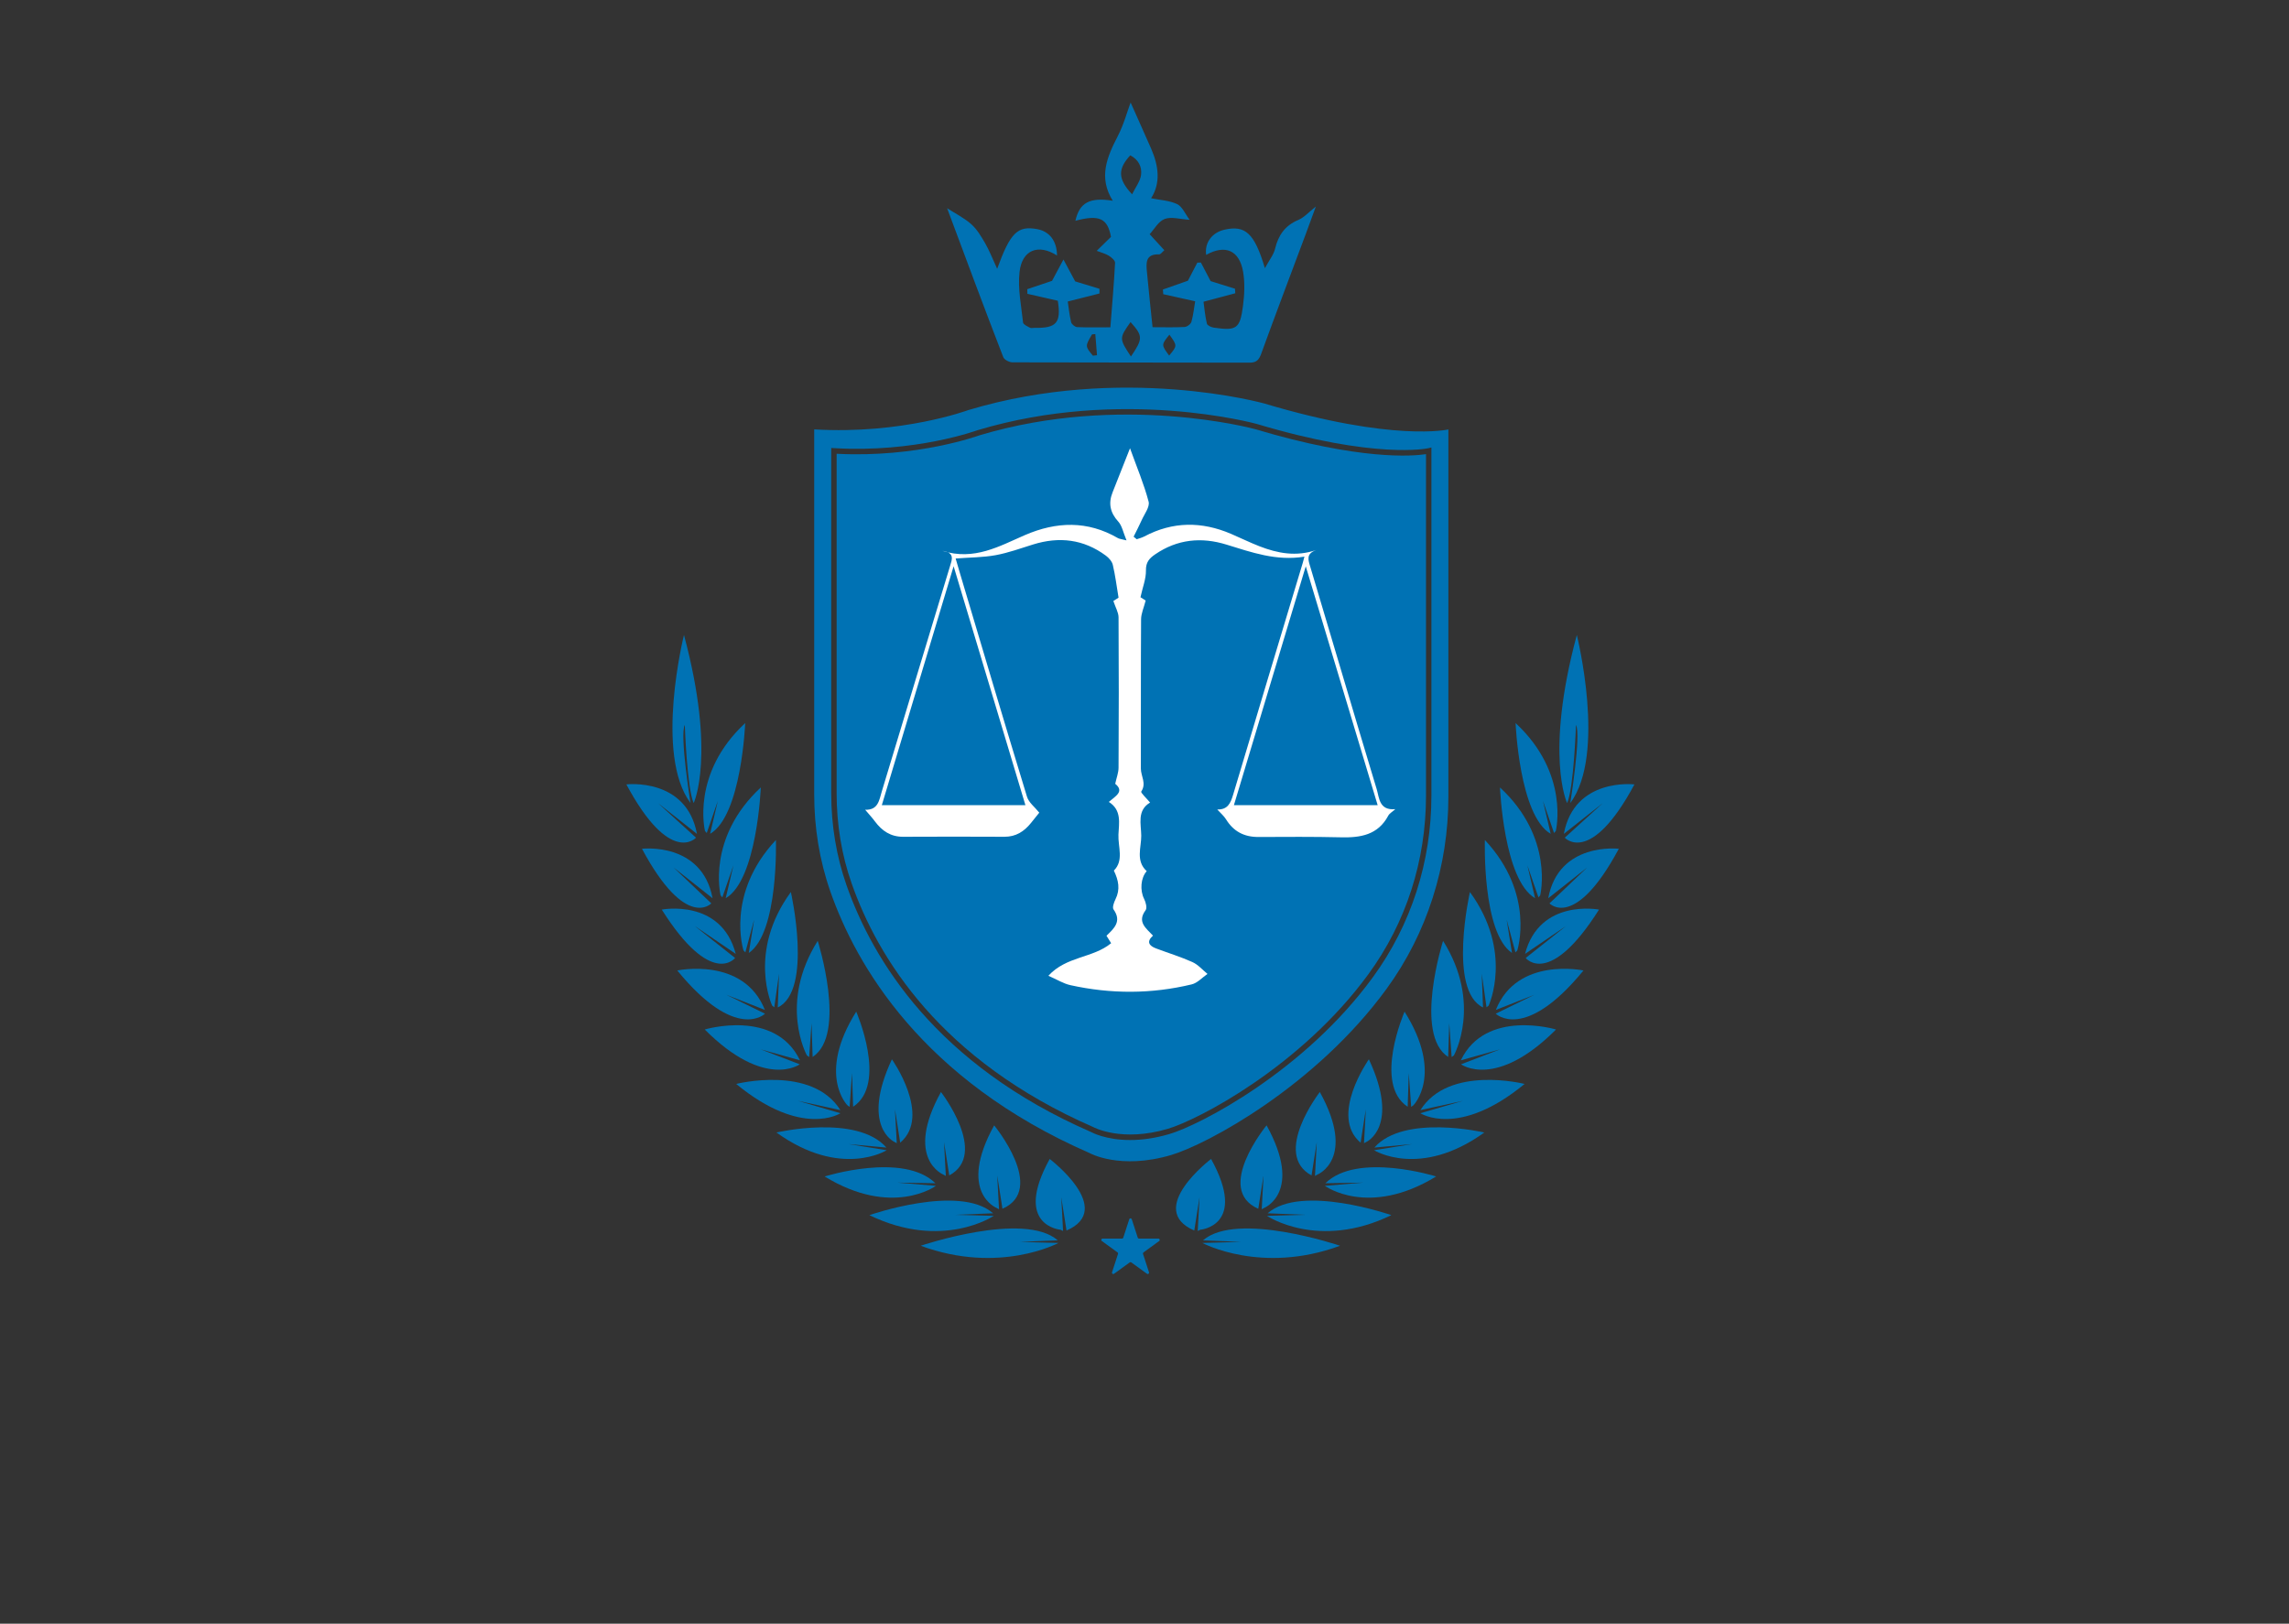 <?xml version="1.0" encoding="utf-8"?>
<!-- Generator: Adobe Illustrator 23.1.1, SVG Export Plug-In . SVG Version: 6.00 Build 0)  -->
<svg version="1.1" id="Calque_1" xmlns="http://www.w3.org/2000/svg" xmlns:xlink="http://www.w3.org/1999/xlink" x="0px" y="0px"
	 viewBox="0 0 419.53 297.64" style="enable-background:new 0 0 419.53 297.64;" xml:space="preserve">
<rect x="0" y="0" width="419.53" height="297.64" fill="#333333" stroke="none"/>
<style type="text/css">
	.st0{fill:#0072B4;}
	.st1{fill:#FFFFFF;}
	.st2{font-family:'Futura-Medium';}
	.st3{font-size:12.751px;}
	.st4{font-family:'Sana';}
	.st5{font-size:22px;}
</style>
<g>
	<g>
		<path class="st0" d="M230.05,78.67c-0.23-0.06-24.53-6.68-50.57,1.14c-0.08,0.03-11.34,4.15-26.14,3.37v62.26
			c0,5.74,0.92,11.28,2.74,16.47c4.77,13.65,16.33,32.48,44.28,44.69c0.1,0.05,5.21,2.83,13.7,0.32
			c5.47-1.62,24.35-11.35,36.77-28.38c6.89-9.45,10.53-20.76,10.53-32.7V83.25C258.92,83.62,249.34,84.44,230.05,78.67z"/>
		<path class="st0" d="M231.7,73.96c0,0-25.98-7.27-54.22,1.21c0,0-12.12,4.51-28.25,3.54v66.95c0,6.03,0.96,12.04,2.95,17.74
			c4.69,13.42,16.75,34.53,47.5,47.96c0,0,5.56,3.15,14.97,0.37c6.59-1.95,26.48-12.62,39.48-30.46
			c7.44-10.2,11.33-22.56,11.33-35.19V78.72C265.46,78.72,255.48,81.08,231.7,73.96z M262.35,145.84c0,12.16-3.71,23.67-10.72,33.29
			c-12.57,17.24-31.73,27.11-37.29,28.75c-2.77,0.82-5.19,1.1-7.21,1.1c-4.5,0-7.06-1.41-7.21-1.49
			c-28.23-12.32-39.94-31.41-44.78-45.25c-1.85-5.3-2.79-10.95-2.79-16.8V82.12l0.53,0.03c14.85,0.89,26.18-3.25,26.29-3.29
			c26.36-7.92,50.92-1.22,51.16-1.15c21.87,6.55,31.32,4.48,31.41,4.46l0.61-0.14l0,0.63V145.84z"/>
	</g>
	<path class="st0" d="M173.59,38.17c1.57,1.01,3.16,1.8,4.44,2.94c1.05,0.94,1.81,2.24,2.53,3.48c0.77,1.34,1.33,2.79,2.2,4.68
		c2.42-6.66,3.76-7.92,7.32-7.27c2.28,0.41,3.64,2.2,3.65,4.84c-3.4-2.19-6.42-1.06-6.87,3.04c-0.34,3.03,0.32,6.17,0.65,9.25
		c0.04,0.36,0.8,0.69,1.27,0.95c0.21,0.11,0.53,0.01,0.81,0.02c4.08,0.08,4.91-0.93,4.29-4.97c-1.9-0.43-3.74-0.85-5.58-1.27
		c-0.01-0.28-0.01-0.57-0.02-0.85c1.48-0.5,2.96-1,4.54-1.53c0.52-0.98,1.14-2.15,2.09-3.91c0.89,1.66,1.5,2.79,2.15,4.01
		c1.34,0.41,2.89,0.89,4.45,1.36c0,0.29,0,0.57,0,0.86c-1.82,0.46-3.64,0.92-5.81,1.47c0.16,1.06,0.3,2.45,0.62,3.8
		c0.09,0.37,0.7,0.87,1.09,0.89c1.89,0.09,3.79,0.04,6.1,0.04c0.32-4.13,0.66-7.97,0.86-11.82c0.02-0.42-0.65-1-1.13-1.3
		c-0.63-0.39-1.39-0.57-2.23-0.9c1.02-1.01,1.78-1.75,2.61-2.56c-0.63-3.4-2.13-4.12-6.52-2.95c0.74-3.3,2.59-4.36,6.85-3.67
		c-2.69-4.3-1.04-8.05,0.93-11.88c1.09-2.11,1.71-4.45,2.34-6.13c1.13,2.55,2.47,5.51,3.77,8.48c1.36,3.13,1.78,6.27-0.02,9.07
		c1.64,0.34,3.36,0.4,4.78,1.08c0.95,0.46,1.48,1.8,2.28,2.87c-1.77-0.11-3.35-0.61-4.57-0.15c-1.14,0.43-1.9,1.87-2.75,2.79
		c1.09,1.19,1.85,2.02,2.69,2.94c-0.36,0.3-0.67,0.77-0.96,0.76c-2.56-0.09-2.38,1.64-2.22,3.31c0.3,3.24,0.65,6.47,1.02,10.04
		c2.1,0,3.99,0.06,5.87-0.04c0.45-0.02,1.13-0.53,1.25-0.94c0.36-1.27,0.49-2.61,0.69-3.77c-2.14-0.48-4-0.89-5.85-1.3
		c-0.02-0.29-0.04-0.57-0.06-0.86c1.45-0.51,2.9-1.02,4.58-1.61c0.47-0.9,1.1-2.11,1.73-3.32c0.22,0,0.43,0,0.65-0.01
		c0.6,1.15,1.2,2.3,1.78,3.4c1.45,0.46,2.96,0.93,4.47,1.4c0.02,0.28,0.03,0.55,0.05,0.83c-1.8,0.48-3.61,0.96-5.82,1.55
		c0.16,1.17,0.29,2.62,0.62,4.02c0.08,0.33,0.8,0.66,1.27,0.73c4.17,0.6,4.79,0.21,5.34-3.95c0.27-2.06,0.38-4.23,0.03-6.26
		c-0.67-3.98-3.29-5.08-6.77-3.13c-0.34-2.17,1.05-4.09,3.33-4.61c3.83-0.88,5.52,0.62,7.43,7.05c0.78-1.45,1.6-2.45,1.87-3.58
		c0.6-2.49,1.84-4.25,4.27-5.27c1.07-0.45,1.91-1.44,3.2-2.45c-0.69,1.88-1.27,3.46-1.85,5.04c-2.73,7.31-5.5,14.61-8.17,21.95
		c-0.41,1.13-0.87,1.63-2.13,1.63c-14.49-0.04-28.98-0.01-43.47-0.06c-0.57,0-1.49-0.48-1.67-0.95
		C180.36,56.37,176.98,47.28,173.59,38.17z M207.49,35.62c0.63-1.29,1.48-2.37,1.64-3.53c0.21-1.5-0.48-2.87-1.98-3.61
		C204.85,30.99,204.85,32.79,207.49,35.62z M207.28,65.35c2.22-3.26,2.21-3.77-0.07-6.31C205.11,62,205.11,62.07,207.28,65.35z
		 M200.31,65.2c0.25-0.03,0.5-0.06,0.75-0.08c-0.1-1.29-0.21-2.59-0.31-3.88c-0.2,0.02-0.4,0.03-0.6,0.05
		C198.87,63.47,198.87,63.47,200.31,65.2z M214.33,61.35c-1.5,1.86-1.5,1.86-0.05,3.83C215.79,63.38,215.79,63.37,214.33,61.35z"/>
	<path class="st1" d="M190.48,148.97c-0.27,0.34-0.9,1.12-1.52,1.89c-1.25,1.56-2.77,2.54-4.87,2.53c-6.19-0.03-12.38-0.03-18.57,0
		c-2.26,0.01-3.86-1.07-5.15-2.8c-0.52-0.7-1.11-1.34-1.8-2.15c2.38,0.07,2.56-1.72,3.06-3.4c4.14-13.77,8.34-27.52,12.5-41.29
		c0.33-1.1,0.95-2.44-1.4-2.77c5.84,1.83,10.41-0.85,15.14-2.9c5.74-2.48,11.46-2.68,17.04,0.57c0.22,0.13,0.51,0.14,1.56,0.41
		c-0.62-1.49-0.82-2.68-1.5-3.43c-1.51-1.66-1.87-3.37-1.04-5.42c1.01-2.51,1.99-5.04,3.18-8.04c1.26,3.51,2.57,6.59,3.41,9.79
		c0.25,0.96-0.78,2.28-1.28,3.41c-0.45,1.02-0.98,2.01-1.47,3.01c0.19,0.16,0.38,0.31,0.57,0.47c0.46-0.16,0.94-0.28,1.37-0.5
		c5.23-2.78,10.53-2.79,15.91-0.49c1.75,0.75,3.45,1.59,5.22,2.28c3.32,1.29,6.72,1.95,10.42,0.68c-1.95,0.69-1.49,1.82-1.09,3.15
		c4.07,13.57,8.05,27.16,12.16,40.72c0.47,1.56,0.42,3.91,3.41,3.64c-0.6,0.53-1.09,0.79-1.3,1.2c-1.9,3.55-5.1,4.05-8.7,3.96
		c-5.03-0.12-10.07-0.08-15.1-0.06c-2.62,0.01-4.57-1.02-5.94-3.25c-0.38-0.61-0.97-1.1-1.6-1.79c1.94,0.05,2.45-1.18,2.91-2.71
		c4.22-14.18,8.5-28.33,12.76-42.49c0.09-0.3,0.17-0.61,0.31-1.15c-5.13,0.85-9.69-0.79-14.3-2.21c-4.6-1.42-9-0.99-13.06,1.79
		c-1.06,0.72-1.72,1.44-1.69,2.95c0.03,1.53-0.6,3.07-1,4.91c0.19,0.12,0.78,0.5,0.95,0.61c-0.34,1.33-0.84,2.39-0.84,3.46
		c-0.06,9.12-0.02,18.24-0.04,27.35c0,1.38,1.07,2.71,0.07,4.2c-0.14,0.21,1,1.26,1.62,2.02c-2.44,1.44-1.64,3.96-1.62,6.07
		c0.02,2.15-1.07,4.61,1,6.5c-1.11,1.25-1.26,3.52-0.48,5.08c0.31,0.61,0.59,1.67,0.28,2.08c-1.61,2.17,0.08,3.29,1.35,4.66
		c-1.25,1.13-0.71,1.87,0.57,2.35c2.22,0.84,4.5,1.53,6.66,2.5c1.04,0.47,1.85,1.43,2.76,2.17c-0.96,0.66-1.84,1.67-2.9,1.92
		c-7.38,1.78-14.82,1.78-22.23,0.14c-1.27-0.28-2.43-1.02-4.03-1.72c3.31-3.62,8.16-3.21,11.5-5.97c-0.3-0.48-0.55-0.89-0.85-1.37
		c1.38-1.33,2.85-2.63,1.29-4.82c-0.26-0.36,0.08-1.3,0.36-1.87c0.9-1.81,0.56-3.47-0.3-5.25c1.87-1.85,0.75-4.34,0.84-6.59
		c0.09-2.1,0.64-4.48-1.76-6c1.21-1.05,2.91-1.91,1.17-3.32c0.24-1.12,0.61-2.04,0.61-2.96c0.05-9.19,0.06-18.37,0-27.56
		c-0.01-0.91-0.56-1.81-0.95-2.99c0.21-0.13,0.76-0.48,0.95-0.61c-0.36-2.16-0.6-4.11-1.05-6.01c-0.15-0.64-0.72-1.28-1.27-1.69
		c-4.08-3.02-8.56-3.54-13.35-2.05c-2.27,0.71-4.53,1.53-6.86,1.96c-2.31,0.42-4.7,0.41-7.33,0.61c0.27,0.91,0.56,1.91,0.85,2.9
		c4.05,13.59,8.08,27.18,12.22,40.74C188.55,147.13,189.66,147.94,190.48,148.97z M187.94,147.6c-4.33-14.4-8.66-28.82-13.16-43.8
		c-4.51,15-8.84,29.42-13.16,43.8C170.46,147.6,179.13,147.6,187.94,147.6z M252.5,147.6c-4.38-14.54-8.71-28.94-13.18-43.79
		c-4.49,14.95-8.83,29.38-13.17,43.79C234.99,147.6,243.58,147.6,252.5,147.6z"/>
	<g>
		<g>
			<g>
				<path class="st0" d="M125.36,116.4c0,0-5.47,21.89,1.2,30.81c0,0-2.02-12.52-1.05-14.32c0,0,0.4,11.66,1.63,14.32
					C127.14,147.22,131.28,138.42,125.36,116.4z"/>
				<path class="st0" d="M127.57,153.56c0,0-4.71,5.26-12.77-9.77c0,0,11.01-1.32,12.94,9.07l-7.13-5.63L127.57,153.56z"/>
				<path class="st0" d="M129.21,152.32c0,0-2.61-10.52,7.37-19.77c0,0-0.67,16.95-6.43,20.3l1.41-6.02l-2.03,5.87L129.21,152.32z"
					/>
				<path class="st0" d="M130.37,165.6c0,0-4.65,5.02-12.71-10.01c0,0,11.01-1.32,12.94,9.07l-7.13-5.63L130.37,165.6z"/>
				<path class="st0" d="M132.07,164.12c0,0-2.61-10.52,7.37-19.77c0,0-0.67,16.95-6.43,20.3l1.41-6.02l-2.03,5.87L132.07,164.12z"
					/>
				<path class="st0" d="M134.73,175.61c0,0-4.33,5.55-13.44-8.87c0,0,10.88-2.1,13.56,8.12l-7.51-5.11L134.73,175.61z"/>
				<path class="st0" d="M136.27,174.22c0,0-3.36-10.31,5.94-20.24c0,0,0.54,16.96-4.97,20.71l0.98-6.11l-1.61,6L136.27,174.22z"/>
				<path class="st0" d="M140.21,185.82c0,0-5.28,5.28-16.08-7.92c0,0,12.15-2.59,16.06,7.23l-7.05-2.77L140.21,185.82z"/>
				<path class="st0" d="M141.52,184.34c0,0-4.59-9.82,3.43-20.82c0,0,4.09,18.02-2.4,21.16l0.23-6.18l-0.87,6.15L141.52,184.34z"/>
				<path class="st0" d="M146.58,195.1c0,0-6.37,4.69-17.41-6.38c0,0,12.88-3.88,17.45,5.65l-7.19-2.01L146.58,195.1z"/>
				<path class="st0" d="M147.89,193.47c0,0-5.26-9.48,1.98-21c0,0,5.44,17.11-0.93,21.28l-0.2-6.18l-0.44,6.2L147.89,193.47z"/>
				<path class="st0" d="M154.03,204.07c0,0-7.01,4.6-19.1-5.37c0,0,13.88-3.53,19.1,4.8l-7.81-1.71L154.03,204.07z"/>
				<path class="st0" d="M155.31,202.61c0,0-5.62-5.63,1.62-17.16c0,0,5.8,13.26-0.57,17.43l-0.2-6.18l-0.44,6.2L155.31,202.61z"/>
				<path class="st0" d="M162.52,210.85c0,0-8.41,5.26-20.21-3.25c0,0,14.72-3.43,20.15,2.76l-6.91-0.63L162.52,210.85z"/>
				<path class="st0" d="M163.92,209.32c0,0-6.21-2.81-0.45-15.14c0,0,7.33,10.36,1.52,15.29l-0.96-6.11l0.33,6.2L163.92,209.32z"/>
				<path class="st0" d="M171.54,217.38c0,0-7.99,5.87-20.4-1.72c0,0,14.42-4.53,20.3,1.24l-6.94-0.11L171.54,217.38z"/>
				<path class="st0" d="M172.91,215.32c0,0-7.21-2.87-0.45-15.14c0,0,8.8,11.35,1.52,15.29l-0.96-6.11l0.33,6.2L172.91,215.32z"/>
				<path class="st0" d="M182.14,222.88c0,0-9.41,6.37-22.8-0.13c0,0,16.48-5.76,22.68-0.34l-6.93,0.28L182.14,222.88z"/>
				<path class="st0" d="M193.99,227.85c0,0-10.83,5.83-25.24,0.51c0,0,18.92-6.41,25.12-0.99l-6.93,0.28L193.99,227.85z"/>
				<path class="st0" d="M182.66,221.43c0,0-7.21-2.87-0.45-15.14c0,0,9.66,11.73,1.52,15.29l-0.96-6.11l0.33,6.2L182.66,221.43z"/>
				<path class="st0" d="M194.39,225.43c0,0-8.76-0.7-2-12.98c0,0,12.12,9.21,3.08,13.12l-0.96-6.11l0.33,6.2L194.39,225.43z"/>
			</g>
			<g>
				<path class="st0" d="M289,116.4c0,0,5.47,21.89-1.2,30.81c0,0,2.02-12.52,1.05-14.32c0,0-0.4,11.66-1.63,14.32
					C287.22,147.22,283.07,138.42,289,116.4z"/>
				<path class="st0" d="M286.79,153.56c0,0,4.71,5.26,12.77-9.77c0,0-11.01-1.32-12.94,9.07l7.13-5.63L286.79,153.56z"/>
				<path class="st0" d="M285.15,152.32c0,0,2.61-10.52-7.37-19.77c0,0,0.67,16.95,6.43,20.3l-1.41-6.02l2.03,5.87L285.15,152.32z"
					/>
				<path class="st0" d="M283.99,165.6c0,0,4.65,5.02,12.71-10.01c0,0-11.01-1.32-12.94,9.07l7.13-5.63L283.99,165.6z"/>
				<path class="st0" d="M282.29,164.12c0,0,2.61-10.52-7.37-19.77c0,0,0.67,16.95,6.43,20.3l-1.41-6.02l2.03,5.87L282.29,164.12z"
					/>
				<path class="st0" d="M279.63,175.61c0,0,4.33,5.55,13.44-8.87c0,0-10.88-2.1-13.56,8.12l7.51-5.11L279.63,175.61z"/>
				<path class="st0" d="M278.09,174.22c0,0,3.36-10.31-5.94-20.24c0,0-0.54,16.96,4.97,20.71l-0.98-6.11l1.61,6L278.09,174.22z"/>
				<path class="st0" d="M274.14,185.82c0,0,5.28,5.28,16.08-7.92c0,0-12.15-2.59-16.06,7.23l7.05-2.77L274.14,185.82z"/>
				<path class="st0" d="M272.84,184.34c0,0,4.59-9.82-3.43-20.82c0,0-4.09,18.02,2.4,21.16l-0.23-6.18l0.87,6.15L272.84,184.34z"/>
				<path class="st0" d="M267.78,195.1c0,0,6.37,4.69,17.41-6.38c0,0-12.88-3.88-17.45,5.65l7.19-2.01L267.78,195.1z"/>
				<path class="st0" d="M266.47,193.47c0,0,5.26-9.48-1.98-21c0,0-5.44,17.11,0.93,21.28l0.2-6.18l0.44,6.2L266.47,193.47z"/>
				<path class="st0" d="M260.33,204.07c0,0,7.01,4.6,19.1-5.37c0,0-13.88-3.53-19.1,4.8l7.81-1.71L260.33,204.07z"/>
				<path class="st0" d="M259.05,202.61c0,0,5.62-5.63-1.62-17.16c0,0-5.8,13.26,0.57,17.43l0.2-6.18l0.44,6.2L259.05,202.61z"/>
				<path class="st0" d="M251.84,210.85c0,0,8.41,5.26,20.21-3.25c0,0-14.72-3.43-20.15,2.76l6.91-0.63L251.84,210.85z"/>
				<path class="st0" d="M250.44,209.32c0,0,6.21-2.81,0.45-15.14c0,0-7.33,10.36-1.52,15.29l0.96-6.11l-0.33,6.2L250.44,209.32z"/>
				<path class="st0" d="M242.82,217.38c0,0,7.99,5.87,20.4-1.72c0,0-14.42-4.53-20.3,1.24l6.94-0.11L242.82,217.38z"/>
				<path class="st0" d="M241.45,215.32c0,0,7.21-2.87,0.45-15.14c0,0-8.8,11.35-1.52,15.29l0.96-6.11l-0.33,6.2L241.45,215.32z"/>
				<path class="st0" d="M232.21,222.88c0,0,9.41,6.37,22.8-0.13c0,0-16.48-5.76-22.68-0.34l6.93,0.28L232.21,222.88z"/>
				<path class="st0" d="M220.37,227.85c0,0,10.83,5.83,25.24,0.51c0,0-18.92-6.41-25.12-0.99l6.93,0.28L220.37,227.85z"/>
				<path class="st0" d="M231.69,221.43c0,0,7.21-2.87,0.45-15.14c0,0-9.66,11.73-1.52,15.29l0.96-6.11l-0.33,6.2L231.69,221.43z"/>
				<path class="st0" d="M219.97,225.43c0,0,8.76-0.7,2-12.98c0,0-12.12,9.21-3.08,13.12l0.96-6.11l-0.33,6.2L219.97,225.43z"/>
			</g>
		</g>
		<path class="st0" d="M207.43,223.5l1.1,3.38c0.03,0.1,0.13,0.17,0.23,0.17h3.56c0.23,0,0.33,0.3,0.14,0.44l-2.88,2.09
			c-0.08,0.06-0.12,0.17-0.09,0.27l1.1,3.38c0.07,0.22-0.18,0.41-0.37,0.27l-2.88-2.09c-0.08-0.06-0.2-0.06-0.28,0l-2.88,2.09
			c-0.19,0.14-0.44-0.05-0.37-0.27l1.1-3.38c0.03-0.1,0-0.21-0.09-0.27l-2.88-2.09c-0.19-0.14-0.09-0.44,0.14-0.44h3.56
			c0.1,0,0.2-0.07,0.23-0.17l1.1-3.38C207.04,223.28,207.36,223.28,207.43,223.5z"/>
	</g>
	</g>
</svg>
